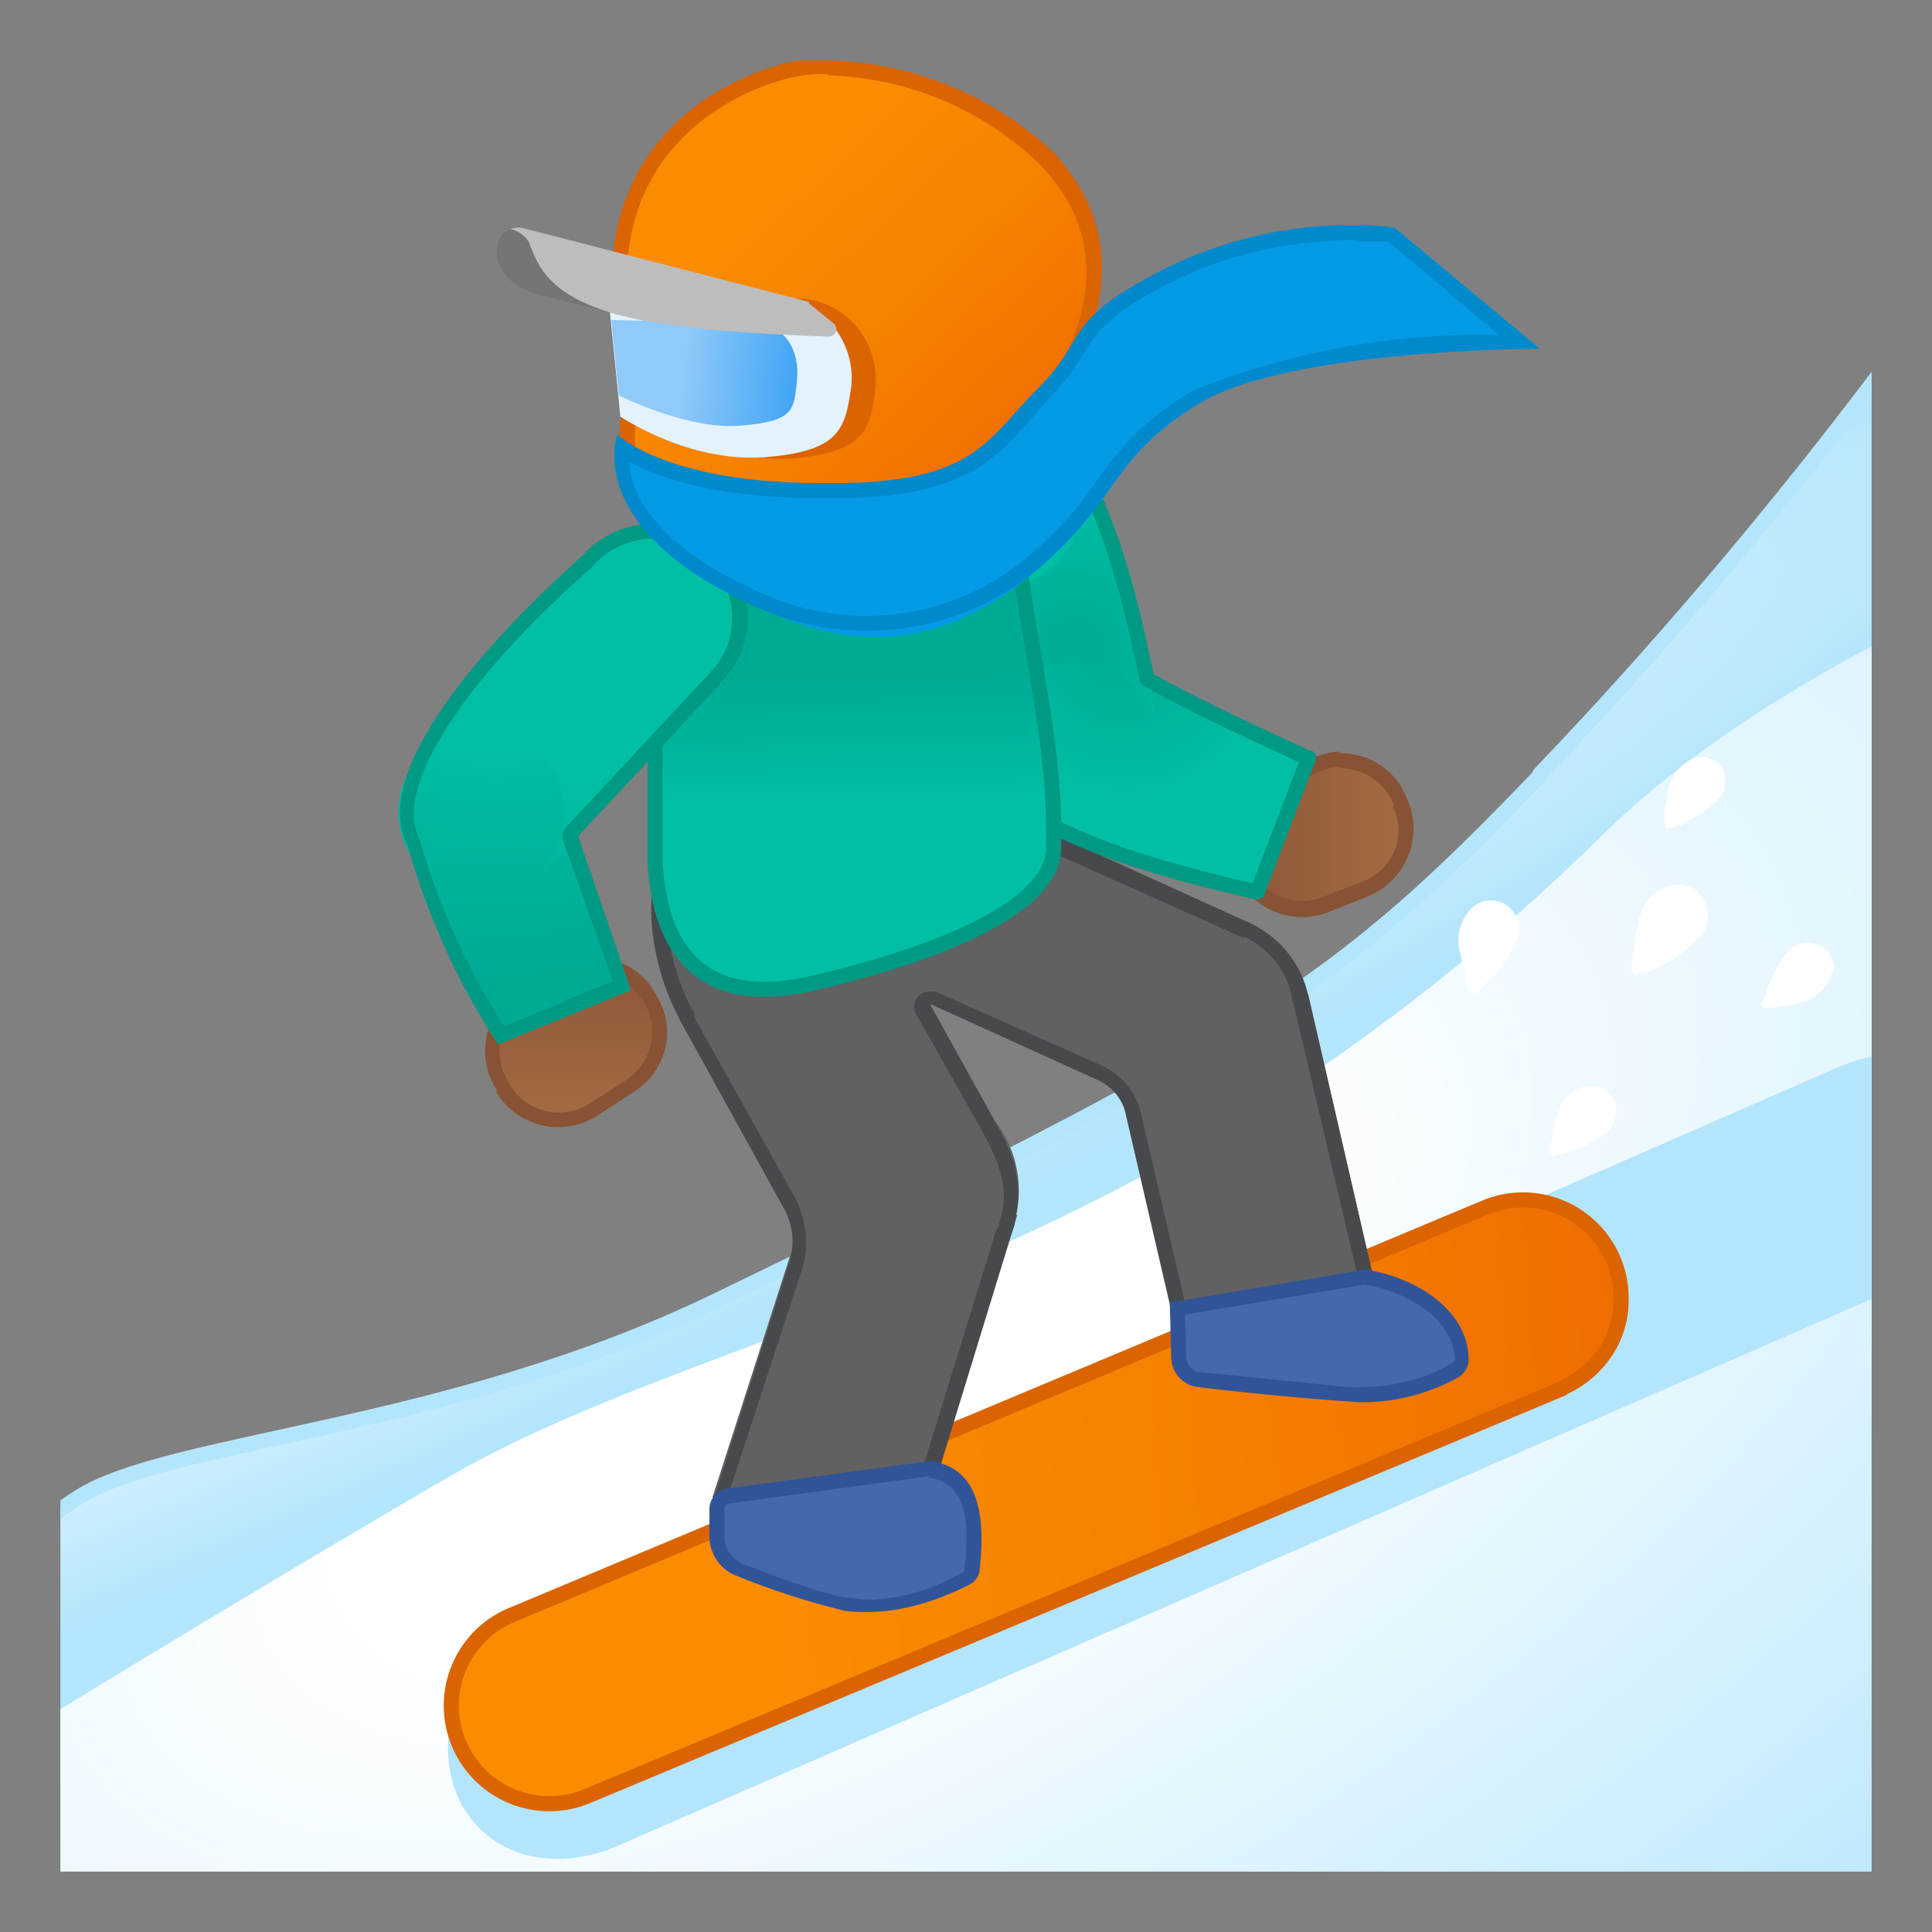 <svg viewBox="0 0 128 128" xmlns="http://www.w3.org/2000/svg" xmlns:xlink="http://www.w3.org/1999/xlink"><rect x="0" y="0" width="128" height="128" fill="#808080" stroke="none"/><defs><path id="a" d="M-131.6 4h120v120h-120z"/></defs><clipPath id="b"><use xlink:href="#a"/></clipPath><radialGradient id="c" cx="-109.9" cy="78.5" r="122.6" gradientTransform="matrix(.909 -.417 .063 .137 -15 22)" gradientUnits="userSpaceOnUse"><stop stop-color="#E1F5FE" offset=".3"/><stop stop-color="#B3E5FC" offset="1"/></radialGradient><path d="M-33.5 51.3C-47 65.4-52.4 68.9-88.2 86.2c-17.8 8.6-36.2 9.2-42.2 13-23.2 15.1-.9 18.7-.9 18.7h46.4L2.2 83.5-3 13.6S-15 32-33.3 51.3z" clip-path="url(#b)" fill="url(#c)" stroke="#B3E5FC" stroke-linecap="round" stroke-linejoin="round" stroke-miterlimit="10"/><g clip-path="url(#b)"><radialGradient id="d" cx="-82.8" cy="91.1" r="157.9" gradientTransform="matrix(.887 -.463 .224 .43 -29.8 13.6)" gradientUnits="userSpaceOnUse"><stop stop-color="#fff" offset=".2"/><stop stop-color="#B3E5FC" offset="1"/></radialGradient><path d="M-7.6 128h-128v-12.3s13.7-8.5 29.3-17.6c18.7-11 46.4-12.8 77-42.9 12-11.8 32.4-19 32.4-19L-7.6 128z" fill="url(#d)"/></g><path clip-path="url(#b)" fill="none" stroke="#94CDE8" stroke-linecap="round" stroke-linejoin="round" stroke-miterlimit="10" stroke-width="3" d="M-7.6 46.4V128h-128v-12.3"/><g clip-path="url(#b)"><path d="M-94.7 122.3l77.5-33.8 11-4.8c3.8-1.7 4.5-7 2.7-10.3-2.2-3.9-6.6-4.3-10.2-2.7l-77.5 33.8-11 4.8c-3.8 1.7-4.6 7-2.7 10.3 2.2 3.8 6.5 4.3 10.2 2.7z" fill="#B3E5FC"/><linearGradient id="e" x1="-114.1" x2="-37.8" y1="108" y2="106.7" gradientTransform="rotate(-2.8 -233.3 -166)" gradientUnits="userSpaceOnUse"><stop stop-color="#FB8C00" offset=".2"/><stop stop-color="#F67F00" offset=".6"/><stop stop-color="#EF6C00" offset="1"/></linearGradient><path d="M-32.1 92l-64.6 27a6.5 6.5 0 0 1-5-12l64.6-27c4.3-1.8 9 1.5 9 6.2 0 2.5-1.6 4.8-4 5.8z" fill="url(#e)" stroke="#DB6300" stroke-linecap="round" stroke-linejoin="round" stroke-miterlimit="10"/><circle cx="-79.3" cy="57.8" r="6.8" fill="#616161"/><g fill="#616161"><path d="M-70.3 53.3l17.6 8-5.5 12.2-17.6-7.8z"/><path d="M-48.9 66l4.7 20-13.2 3-4.6-19.9z"/><circle cx="-55.5" cy="67.3" r="6.7"/><circle cx="-73.2" cy="59.5" r="6.7"/></g><g fill="#616161"><path d="M-77.4 60.3l7.8 14.1-13 7.3-7.9-14z"/><path d="M-88.4 99.2l7.3-22.7 13 4-6.6 21z"/><circle cx="-75.6" cy="78.9" r="7.6"/><path d="M-80.4 70.4c-3.6 2-8.2.7-10.2-2.9s-3-10.3.6-12.3 10.5 1.5 12.5 5.1c2 3.6.7 8.1-3 10.1z"/></g><linearGradient id="f" x1="-53.7" x2="-42.4" y1="55.3" y2="55.3" gradientUnits="userSpaceOnUse"><stop stop-color="#5C4037" offset="0"/><stop stop-color="#70534A" offset="1"/></linearGradient><path d="M-49.3 60.2c-1.7 0-3.3-1-4-2.7v-.2c-.5-1-.5-2.2 0-3.3s1.2-1.9 2.3-2.3l2.6-1a4.3 4.3 0 0 1 5.6 2.4v.2c.5 1 .5 2.2 0 3.3s-1.3 1.8-2.3 2.3l-2.6 1c-.5.2-1 .3-1.6.3z" fill="url(#f)"/><path d="M-46.8 50.9c1.5 0 3 .9 3.5 2.3v.3c.9 1.9 0 4.1-2 4.9l-2.6 1c-.4.2-.9.3-1.4.3-1.5 0-3-1-3.5-2.4l-.1-.2a3.7 3.7 0 0 1 2.1-4.9l2.6-1c.4-.3.9-.4 1.4-.4m0-1c-.6 0-1.2.2-1.8.4l-2.6 1a4.8 4.8 0 0 0-2.6 6.3v.2a4.8 4.8 0 0 0 6.3 2.7l2.6-1c2.4-1 3.6-3.9 2.6-6.3v-.2c-.8-2-2.6-3-4.5-3z" fill="#4A2F27"/><radialGradient id="g" cx=".1" cy="1.5" r="18.1" gradientTransform="rotate(14.1 -197.5 -226)" gradientUnits="userSpaceOnUse"><stop stop-color="#00AB94" offset="0"/><stop stop-color="#00B29A" offset=".2"/><stop stop-color="#00BFA5" offset=".6"/></radialGradient><path d="M-49 50.2l-3.4 8.9a61.5 61.5 0 0 1-13.8-4.5l4-10.3c4.6.7 13.2 6 13.2 6z" fill="url(#g)"/><radialGradient id="h" cx="-76.1" cy="47.8" r="18.1" gradientTransform="rotate(-2.4 -193.6 -234)" gradientUnits="userSpaceOnUse"><stop stop-color="#00AB94" offset="0"/><stop stop-color="#00B29A" offset=".2"/><stop stop-color="#00BFA5" offset=".6"/></radialGradient><path d="M-69.3 51.2l10.3-3.7c-1.1-5.4-2.1-10.9-5-16.7l-11.8 4.1 6.5 16.3z" fill="url(#h)"/><radialGradient id="i" cx=".1" cy="1.4" r="18.1" gradientTransform="rotate(14.1 -197.5 -226)" gradientUnits="userSpaceOnUse"><stop stop-color="#00AB94" offset="0"/><stop stop-color="#00B29A" offset=".2"/><stop stop-color="#00BFA5" offset=".6"/></radialGradient><circle cx="-64.2" cy="49.4" r="5.5" fill="url(#i)"/><radialGradient id="j" cx="-81.6" cy="37.9" r="6.2" gradientTransform="rotate(-2.4 -193.6 -234)" gradientUnits="userSpaceOnUse"><stop stop-color="#00AB94" offset="0"/><stop stop-color="#00B29A" offset=".2"/><stop stop-color="#00BFA5" offset=".6"/></radialGradient><circle cx="-70" cy="32.9" r="6.2" fill="url(#j)"/><path d="M-73.1 53.9c.8 0 1.5.1 2.3.5l.5.1 17 7.6h.2a5.6 5.6 0 0 1 3.2 4v.4l4.4 18.7-11.2 2.6-3.3-14.1a4.6 4.6 0 0 0-2.6-3.2l-11-4.9a1 1 0 0 0-.4 0 1 1 0 0 0-.9 1.5l4.4 7.6c1 2 1.7 3.7 1.3 5.5v.1l-.1.5-.2.6-6 19.1-11.3.1-.5-1.5 4.9-15.3c.4-1.5.3-3.1-.5-4.5l-6.7-12V67h-.1a16 16 0 0 1-1.7-6.4c0-1.4.2-3.8 1.9-4.7a4 4 0 0 1 2-.4c2.2 0 5.1 1.2 7.2 3a1 1 0 0 0 1 .2c.3 0 .6-.4.7-.7l.3-.9c.9-2 3-3.3 5.2-3.3m0-1a6.7 6.7 0 0 0-6.5 5 13.4 13.4 0 0 0-8-3.3 5 5 0 0 0-2.4.6c-3.6 2-2.6 8.7-.6 12.3v.1l6.8 12.3c.7 1 .8 2.4.4 3.6l-5 15.7 1 2.5 12.7-.1 6-19.8.3-.6.2-.6v-.1c.5-2.3-.3-4.2-1.5-6.2l-4.3-7.8 11 5c1 .4 1.8 1.3 2 2.4l3.6 15.1 13.1-3-4.6-19.9v-.3c-.6-2-2-3.7-3.8-4.5l-17.6-8v.2h-.1a7 7 0 0 0-2.7-.6z" fill="#47494D"/><path d="M-49 50.2C-51.6 49-56 47-59.5 45a54 54 0 0 0-4.6-14.1L-75.9 35l6.3 15.6a5.5 5.5 0 0 0 3.4 4.1 62 62 0 0 0 13.8 4.5l3.4-8.9z" fill="none" stroke="#009984" stroke-linecap="round" stroke-linejoin="round" stroke-miterlimit="10"/><linearGradient id="k" x1="-79.3" x2="-78.7" y1="39.1" y2="67.7" gradientUnits="userSpaceOnUse"><stop stop-color="#00AB94" offset=".2"/><stop stop-color="#00B29A" offset=".3"/><stop stop-color="#00BFA5" offset=".5"/></linearGradient><path d="M-75.7 30l-8.9.3a7.7 7.7 0 0 0-7.6 7.8l.1 18.8c.2 4.5 2 10 10.1 8.2 10.4-2.4 16.2-5.6 16.2-8.9.2-7-1.6-13.5-2.4-20.3-.2-4.1-3-6-7.5-6z" fill="url(#k)" stroke="#009984" stroke-linecap="round" stroke-linejoin="round" stroke-miterlimit="10"/><linearGradient id="l" x1="-97.4" x2="-97.4" y1="63.9" y2="74.2" gradientUnits="userSpaceOnUse"><stop stop-color="#5C4037" offset="0"/><stop stop-color="#70534A" offset="1"/></linearGradient><path d="M-98.5 74.2c-1.5 0-2.9-.8-3.7-2l-.1-.2a4.3 4.3 0 0 1 1.3-6l2.4-1.4c.6-.5 1.4-.7 2.3-.7 1.4 0 2.8.7 3.6 2l.1.2c1.3 2 .7 4.7-1.3 6l-2.3 1.4c-.7.4-1.5.7-2.3.7z" fill="url(#l)"/><path d="M-96.3 64.4c1.3 0 2.5.6 3.2 1.7l.1.2a3.8 3.8 0 0 1-1.2 5.3l-2.3 1.5a3.8 3.8 0 0 1-5.3-1.2v-.2a3.8 3.8 0 0 1 1.1-5.3l2.3-1.4c.6-.4 1.3-.6 2-.6m0-1c-.8 0-1.7.2-2.5.7l-2.3 1.5a4.8 4.8 0 0 0-1.5 6.6l.1.2A4.8 4.8 0 0 0-96 74l2.4-1.5a4.7 4.7 0 0 0 1.4-6.6v-.2a4.8 4.8 0 0 0-4.1-2.2z" fill="#4A2F27"/><radialGradient id="m" cx="-97.1" cy="41.3" r="26.8" gradientTransform="translate(-5.6 -3.2)" gradientUnits="userSpaceOnUse"><stop stop-color="#00BFA5" offset=".4"/><stop stop-color="#00B29A" offset=".8"/><stop stop-color="#00AB94" offset="1"/></radialGradient><path d="M-93.7 65.6l-8.9 3.6a48.6 48.6 0 0 1-6.1-13.2l10.2-4.1 4.8 13.7z" fill="url(#m)"/><radialGradient id="n" cx="-6.1" cy="-24.9" r="26.8" gradientTransform="rotate(21 -227.6 -237.7)" gradientUnits="userSpaceOnUse"><stop stop-color="#00BFA5" offset=".4"/><stop stop-color="#00B29A" offset=".8"/><stop stop-color="#00AB94" offset="1"/></radialGradient><path d="M-108 50.7l8.4 7.1 12-12.8-9.5-8.1c-4.8 4.2-9 8.6-10.8 13.8z" fill="url(#n)"/><circle cx="-103.7" cy="53.8" r="5.5" fill="url(#m)"/><circle cx="-92.3" cy="41" r="6.2" fill="url(#n)"/><path d="M-94 21l-5.9-1.5c-1.4-.3-3.3-1.6-2.5-3.7.2-.7 1.2-.7 1.2-.7l7 3 .2 3z" fill="#757575"/><linearGradient id="o" x1="-40.2" x2="-40.2" y1="-194.7" y2="-173.4" gradientTransform="rotate(-15.8 691.3 64.2)" gradientUnits="userSpaceOnUse"><stop stop-color="#FFCA28" offset=".5"/><stop stop-color="#FFB300" offset=".8"/><stop stop-color="#E59600" offset="1"/></linearGradient><path d="M-70.2 9c-3.5-4-10-4.7-15.1-3.2-7.1 2-9.8 8-8.6 15l1.3 6s-.5 0-.8.2c-.6.4-1 1.2-.7 1.9.8 2.5 2.3 9.4 9.3 8 4.4-.9 14.5-2.6 14.5-2.6s-3.7-1.6 1.5-8.4c3.5-4.7 1.4-13.5-1.4-16.8z" fill="url(#o)"/><linearGradient id="p" x1="-95.2" x2="-66.9" y1="25" y2="17" gradientUnits="userSpaceOnUse"><stop stop-color="#EDA600" offset="0"/><stop stop-color="#D18900" offset=".9"/></linearGradient><path d="M-80.2 6.1A12 12 0 0 1-71 9.7c2.7 3.2 4.5 11.5 1.4 15.6C-72 28.4-73 31-72.5 33l.2.6a592.5 592.5 0 0 0-14.3 2.5c-4.4 0-5.7-4.6-6.4-7l-.2-.5c0-.3 0-.6.3-.7l.3-.1c1-.3 1-1 1-1.3l-1.3-5.8c-1.2-7.1 1.7-12.2 7.8-14 1.6-.4 3.3-.6 4.9-.6m0-1a21 21 0 0 0-5.1.7c-7.1 2-9.7 8-8.6 15l1.3 6s-.5 0-.8.2c-.6.4-1 1.2-.7 1.9.7 2.3 2 8.2 7.5 8.2.5 0 1.1 0 1.8-.2 4.4-.9 14.4-2.6 14.4-2.6s-3.6-1.6 1.6-8.4c3.5-4.7 1.4-13.5-1.4-16.8a13 13 0 0 0-10-4z" fill="url(#p)"/><defs><path id="q" d="M-90.8 30.2l-3.3-.1 1.3 2.4c1.1 2.6 3.3 5.2 8 4.4.4-.1-3-5.8-3-5.8l-3-1z"/></defs><clipPath id="r"><use xlink:href="#q"/></clipPath><g clip-path="url(#r)"><path d="M-96 33c1.9 1.9 5.5 2.6 7.5.4.7-.8-.2-1.6-1-.8-1.2 1.5-4.4.5-5.6-.6-.8-.8-1.7.3-1 1z" fill="#795548"/></g><ellipse transform="rotate(-4.1 -88.6 26.2)" cx="-88.6" cy="26.2" rx="1.3" ry="2.3" fill="#404040"/><path d="M-90 23.2c-1.5.4-2-.4-1.5-1 .3-.6 1.2-1 3-.8 1.8.3 2.6 1 3.2 1.5.5.5.5 1 .1 1-.6 0-2.9-1.2-4.8-.7z" fill="#6D4C41"/><radialGradient id="s" cx="-65.7" cy="-96.6" r="14.7" gradientTransform="matrix(1.019 -.107 .109 .981 -6.5 99.7)" gradientUnits="userSpaceOnUse"><stop stop-color="#6D4C41" offset="0"/><stop stop-color="#543930" offset="1"/></radialGradient><path d="M-78.2 28.6l.2-5.7s4.4.8 3.5 4.7c-.7 2.6 1.2 5.4 2.4 5.6l.7.2c1-4 5.9-5.3 6.2-15.6.3-9-7-13-14.5-13-8.5-.1-15.5 5.5-14.6 13.2l6.7-.2c4.1.1 6.2 10.6 9.4 10.8z" fill="url(#s)"/><defs><path id="t" d="M-89.7 13.3l19.3 10-1.8 7.3s-1 1.8-.9 2.1c.4.5 1.7.7 1.7.7 1-4 5.9-5.3 6.2-15.6.3-9-7-13-14.4-13-8.6-.1-15.6 5.5-14.7 13.2h2l-.2-2 2.8-2.7z"/></defs><clipPath id="u"><use xlink:href="#t"/></clipPath><g clip-path="url(#u)"><path d="M-79.9 6.8h.2a14 14 0 0 1 10 3.7 9.6 9.6 0 0 1 2.5 7.2c-.2 6.2-2 8.7-3.7 11a7 7 0 0 0-1.3 1.7c-.3-.6-.6-1.5-.4-2.3.5-2 0-3.5-.6-4.4a7.2 7.2 0 0 0-4.5-2.7l-2.3-.4v3l-.5-.9c-1.7-3.2-3.7-6.8-7-6.9h-.1l-4.7.1c.1-1.8.9-3.6 2.2-5 2.2-2.6 6-4.1 10.2-4.1m0-2c-8.5 0-15.3 5.6-14.4 13.2l6.7-.2c4.1.1 6.2 10.6 9.4 10.8l.2-5.7s4.4.8 3.5 4.7c-.7 2.6 1.2 5.4 2.4 5.6l.7.2c1-4 5.9-5.3 6.2-15.6.3-9-7-13-14.4-13h-.3z" fill="#452B22"/></g><linearGradient id="v" x1="-86" x2="-64" y1="13.6" y2="36" gradientTransform="rotate(1.3 58.5 -195.5)" gradientUnits="userSpaceOnUse"><stop stop-color="#FB8C00" offset=".2"/><stop stop-color="#F67F00" offset=".6"/><stop stop-color="#EF6C00" offset="1"/></linearGradient><path d="M-83 37.4c-2 0-4.1-.4-6.4-1-3.1-1-4.1-4.2-4.4-5.6-.4-2-.2-3.4 0-3.7 6.3-1.5 7.6-2.5 7.6-3.5 0-1.2-2-1.8-5.3-2.7l-2.6-.8c-.7-.2-.5-1.6-.4-2.5V17A14 14 0 0 1-83.9 5c1-.4 2-.5 3.2-.5 5 0 11.1 2.6 14.5 6 6.4 6.7 1.5 14.3-1 17.3-2.6 3.3-7 4.7-7 4.7-.2 0-.3.2-.4.3 0 .2-1.6 4.6-8.5 4.6z" fill="url(#v)"/><path d="M-80.7 5c4.8 0 10.9 2.5 14.1 5.9 6.2 6.4 1.4 13.7-.9 16.6a16.3 16.3 0 0 1-6.9 4.6 1 1 0 0 0-.6.6s-1.5 4.2-8 4.2c-2 0-4-.3-6.3-1-2-.6-3-2.4-3.6-3.7-.8-2-.7-4-.5-4.6 6.4-1.6 7.7-2.7 7.7-4 0-1.7-2.4-2.3-5.7-3.2l-2.5-.7c-.3-.3-.1-1.6 0-2V17c.7-8 7.4-10.9 10.2-11.7.9-.3 1.9-.4 3-.4m0-1a12 12 0 0 0-3.3.4c-1.6.5-10 3.1-11 12.6 0 1-.5 3.2.8 3.6 5 1.6 13.8 2.7.3 6-1.3.4-1 8.7 4.3 10.3 2.6.7 4.7 1 6.5 1 7.4 0 9-4.9 9-4.9s4.5-1.4 7.4-4.9c4-5 6.5-12 .8-18a22.7 22.7 0 0 0-14.8-6z" fill="#DB6300"/><path d="M-91.4 21.5l9 .3a3.3 3.3 0 0 1 2.8 3.6c-.2 2.4-.3 2.7-4 3h-.6c-3 0-5.5-1.2-6.7-1.9l-.5-5m-.7-2c-.8 0-1.5.5-1.4 1.2l.7 7a16.7 16.7 0 0 0 9.4 2.7c5.1-.4 5.5-1.8 5.8-4.7s-1.8-5.6-4.7-5.9l-9.7-.4z" fill="#DB6300"/><path d="M-85 30.3c-5.1.3-9.5-2.7-9.5-2.7l-.7-7c0-.7.7-1.3 1.6-1.2l9.7.3c2.9.3 5 3 4.7 5.9-.3 2.9-.7 4.3-5.8 4.7z" fill="#E3F2FD"/><linearGradient id="w" x1="-126.5" x2="-117.8" y1="-24.8" y2="-24.8" gradientTransform="matrix(1.457 .157 -.124 1.156 85.7 72.4)" gradientUnits="userSpaceOnUse"><stop stop-color="#90CAF9" offset=".4"/><stop stop-color="#42A5F5" offset="1"/></linearGradient><path d="M-86.5 28.2c-3.5.3-8.1-2-8.1-2l-.5-5 9.2.2c2.4 0 3.4 1.9 3.2 3.8-.3 2-.3 2.7-3.8 3z" fill="url(#w)"/><path d="M-80.3 21.4c.3.3.1.9-.4.9-3.1-.1-10.9-.4-14.8-1.7-3.6-1.2-4.4-2.8-5-4.4 0-.2-.5-.9-1.1-1-.4 0 .3-.2.6-.1l19 4.9.1.1 1.6 1.3z" fill="#BDBDBD"/><path d="M-78.1 106.5l-2-.2c-1.8-.5-4.5-1.5-6.5-2.2a2.3 2.3 0 0 1-1.5-2.2V100c0-.4.4-.8.8-1l13.3-1.7c2.4.3 3.3 2.4 2.8 6.6 0 .3-.2.5-.4.7a16 16 0 0 1-6.5 1.7z" fill="#4568AD"/><path d="M-74 97.9c1.5.2 2.9 1.2 2.4 6 0 .2-.1.3-.3.3a13 13 0 0 1-6.2 1.8l-1.8-.2c-2-.5-5-1.6-6.5-2.2a2 2 0 0 1-1.2-1.7V100c0-.2.2-.4.4-.4l13.2-1.8m0-1l-13.3 1.8c-.7.1-1.3.7-1.3 1.4v1.8c0 1.1.7 2.2 1.8 2.6a50 50 0 0 0 6.7 2.2c.7.2 1.3.2 2 .2 2.9 0 5.5-1.2 6.7-1.8.4-.2.7-.6.7-1 .4-3.5 0-6.8-3.3-7.2z" fill="#315499"/><path d="M-45.5 92.4h-.8a209 209 0 0 1-9.9-1c-.7-.1-1.2-.7-1.2-1.4l-.2-3.3 12.5-2c3 .4 6.3 2.4 6.3 5.4 0 .3 0 .5-.3.7-1 .6-3.2 1.6-6.4 1.6z" fill="#4568AD"/><path d="M-45.1 85.1c2.8.5 5.8 2.3 5.8 5v.2a12 12 0 0 1-6.2 1.6h-.8l-9.8-1a1 1 0 0 1-.8-1l-.2-2.8 12-2m0-1l-13 2.2.2 3.7a2 2 0 0 0 1.7 1.9 210.8 210.8 0 0 0 10.7 1c3.4 0 5.6-1.1 6.6-1.7.4-.2.6-.7.6-1.1 0-3.3-3.5-5.5-6.9-6z" fill="#315499"/><path d="M-56 26.7c-6 3.7-5.3 6.2-10.7 10.9-4.8 4.2-10.3 6.2-17.6 3.1-11.9-5-10-10.9-10-10.9s2.8 4 14.4 3.4c8.3-.4 10-2.9 13.5-6.2 3.3-3.4 1-5.7 8.2-9.3 7.3-3.6 15-2.6 15-2.6l9.6 8s-16.5 0-22.5 3.6z" fill="#039BE5"/><path d="M-92.3 35.7c1.2 0 2.4.5 3.4 1.3a5.2 5.2 0 0 1 .5 7.4L-98 54.7a1 1 0 0 0-.2 1L-95 65l-7.2 3a47.1 47.1 0 0 1-5.6-12.4c-1.9-3.9 4.4-11.8 11.4-18h.1c1-1.2 2.5-1.9 4-1.9m0-1c-1.8 0-3.5.8-4.7 2.2-4.6 4-14.3 13.8-11.7 19.1a48 48 0 0 0 6.1 13.2l8.9-3.6-3.6-10.2 9.7-10.4a6.2 6.2 0 0 0-4.7-10.3z" fill="#009984"/><path d="M-78.2 41.3c-2.4 0-4.7-.5-7-1.5-8.9-3.9-9.4-8.4-9.2-10 1.4.8 5.3 2.7 13 2.7h2.2c7.2-.3 8.9-2.2 11.3-4.9l1.5-1.5c1.2-1.2 1.7-2.2 2.2-3 .9-1.5 1.6-2.7 6.3-5a27.4 27.4 0 0 1 14.5-2.5l8.5 7a57 57 0 0 0-21.5 3.7c-3.4 2-4.7 3.9-6 5.8a25.6 25.6 0 0 1-4.6 5.1c-3.1 2.6-7 4.1-11.2 4.1z" fill="#039BE5"/><path d="M-45.8 16h2.2l7.3 6.2a51 51 0 0 0-20.3 3.7c-3.5 2.1-4.8 4-6.2 5.9-1.1 1.5-2.3 3-4.6 5a16.6 16.6 0 0 1-17.5 2.6c-7.6-3.3-9-7-9-8.8 1.9 1 5.7 2.4 12.5 2.4h2.3c7.3-.3 9.2-2.4 11.6-5l1.4-1.6c1.3-1.2 1.8-2.2 2.3-3 .9-1.4 1.6-2.6 6-4.8 4.4-2.2 9-2.7 12-2.7m0-1a28 28 0 0 0-12.4 2.8c-7.2 3.6-5.2 4.6-8.6 8-3.3 3.4-4.1 6-12.4 6.3h-2.2c-10 0-13.3-3.2-13.3-3.2s-2.4 6.3 9.4 11.5a17.8 17.8 0 0 0 18.6-2.7c5.4-4.7 4.7-7.3 10.6-10.9s22.5-3.6 22.5-3.6l-9.5-8-2.7-.2z" fill="#0089CC"/></g><g clip-path="url(#b)" fill="#fff"><path d="M-29.1 75c1.2-1.2.4-3.3-1.3-3h-.1c-1 .2-1.7 1-2 2l-.3 1.5-.1.7c0 .1 0 .4.2.4l.9-.2c1-.3 1.9-.8 2.7-1.4zm12-12c1.1-1.2 3.2-.3 3 1.4h-.1c-.2 1-1.1 1.7-2 2a14.7 14.7 0 0 1-2.2.4c-.2 0-.4 0-.5-.2l.3-.8c.3-1 .8-2 1.5-2.8zm-17.9-.7c.6-1.7-1.3-3.4-2.8-2.3h-.2c-.8.8-1 2-.9 3l.4 1.7.2.8c.1.1.3.3.5.3s.5-.5.7-.7c.9-.8 1.6-1.7 2-2.8zm13.3-9.3c1-1.2 0-3.2-1.5-2.8h-.2c-.9.4-1.5 1.3-1.7 2.2l-.2 1.4v.8s0 .3.2.3l.8-.2c1-.5 1.9-1 2.6-1.7zm-1.3 9.1c1.4-1.5.1-4-2-3.4-1.2.4-2 1.6-2.2 2.7l-.2 1.9v.9c0 .1 0 .4.2.4l1-.3A10 10 0 0 0-23 62z"/></g><defs><path id="x" d="M4 4h120v120H4z"/></defs><clipPath id="y"><use xlink:href="#x"/></clipPath><radialGradient id="z" cx="25.7" cy="78.5" r="122.6" gradientTransform="matrix(.909 -.417 .063 .137 -2.6 78.5)" gradientUnits="userSpaceOnUse"><stop stop-color="#E1F5FE" offset=".3"/><stop stop-color="#B3E5FC" offset="1"/></radialGradient><path d="M102.1 51.3C88.6 65.4 83.2 68.9 47.4 86.2c-17.8 8.6-36.3 9.2-42.2 13-23.2 15.1-.9 18.7-.9 18.7h46.4l87.1-34.4-5.3-69.9S120.5 32 102 51.3z" clip-path="url(#y)" fill="url(#z)" stroke="#B3E5FC" stroke-linecap="round" stroke-linejoin="round" stroke-miterlimit="10"/><g clip-path="url(#y)"><radialGradient id="A" cx="52.7" cy="91.1" r="157.9" gradientTransform="matrix(.887 -.463 .224 .43 -14.5 76.3)" gradientUnits="userSpaceOnUse"><stop stop-color="#fff" offset=".2"/><stop stop-color="#B3E5FC" offset="1"/></radialGradient><path d="M128 128H0v-12.3s13.7-8.5 29.3-17.6c18.7-11 46.4-12.8 77-42.9 12-11.8 32.4-19 32.4-19L128 128z" fill="url(#A)"/></g><path clip-path="url(#y)" fill="none" stroke="#94CDE8" stroke-linecap="round" stroke-linejoin="round" stroke-miterlimit="10" stroke-width="3" d="M128 46.4V128H0v-12.3"/><g clip-path="url(#y)"><path d="M40.9 122.3l77.5-33.8 11-4.8c3.7-1.7 4.5-7 2.7-10.3-2.2-3.9-6.6-4.3-10.3-2.7l-77.4 33.8-11 4.8c-3.8 1.6-4.6 7-2.8 10.3 2.2 3.8 6.6 4.3 10.3 2.7z" fill="#B3E5FC"/><linearGradient id="B" x1="21.3" x2="97.6" y1="114.7" y2="113.3" gradientTransform="rotate(-2.8 -233.3 -166)" gradientUnits="userSpaceOnUse"><stop stop-color="#FB8C00" offset=".2"/><stop stop-color="#F67F00" offset=".6"/><stop stop-color="#EF6C00" offset="1"/></linearGradient><path d="M103.5 92l-64.6 27a6.5 6.5 0 0 1-5-12l64.5-27a6.5 6.5 0 0 1 9 6.2c0 2.5-1.6 4.8-4 5.8z" fill="url(#B)" stroke="#DB6300" stroke-linecap="round" stroke-linejoin="round" stroke-miterlimit="10"/><circle cx="56.3" cy="57.8" r="6.8" fill="#616161"/><g fill="#616161"><path d="M65.3 53.4l17.6 7.8-5.5 12.3-17.6-7.8z"/><path d="M86.7 66.1L91.3 86l-13.1 3-4.6-19.8z"/><circle cx="80.1" cy="67.3" r="6.7"/><circle cx="62.4" cy="59.5" r="6.7"/></g><g fill="#616161"><path d="M58.2 60.4l7.8 14-13 7.3-7.9-14z"/><path d="M47.2 99.2l7.3-22.7 12.9 4-6.6 21z"/><circle cx="59.9" cy="78.9" r="7.6"/><path d="M55.1 70.4c-3.6 2-8.1.7-10.1-2.9s-3-10.3.5-12.3S56 56.7 58 60.3c2 3.6.7 8.1-2.9 10.1z"/></g><linearGradient id="C" x1="81.9" x2="93.1" y1="55.3" y2="55.3" gradientUnits="userSpaceOnUse"><stop stop-color="#8D5738" offset="0"/><stop stop-color="#A56C43" offset="1"/></linearGradient><path d="M86.3 60.2c-1.8 0-3.3-1-4-2.7v-.2c-.5-1-.5-2.2 0-3.3s1.2-1.9 2.3-2.3l2.5-1a5 5 0 0 1 1.7-.3c1.7 0 3.3 1 4 2.7v.2c1 2.2-.1 4.7-2.3 5.6l-2.6 1c-.5.2-1 .3-1.6.3z" fill="url(#C)"/><path d="M88.8 50.9c1.5 0 2.9.9 3.5 2.3v.3c.9 1.9 0 4.1-2 4.9l-2.6 1a3.7 3.7 0 0 1-4.9-2.1l-.1-.2c-.4-1-.4-2 0-2.9s1.1-1.7 2-2l2.6-1c.5-.3 1-.4 1.5-.4m0-1c-.6 0-1.3.2-1.8.4l-2.6 1a4.8 4.8 0 0 0-2.6 6.3v.2a4.8 4.8 0 0 0 6.3 2.7l2.5-1c2.5-1 3.7-3.9 2.7-6.3l-.1-.2c-.8-2-2.5-3-4.5-3z" fill="#875334"/><radialGradient id="D" cx="131.5" cy="-31.6" r="18.1" gradientTransform="rotate(14.1 -197.5 -226)" gradientUnits="userSpaceOnUse"><stop stop-color="#00AB94" offset="0"/><stop stop-color="#00B29A" offset=".2"/><stop stop-color="#00BFA5" offset=".6"/></radialGradient><path d="M86.6 50.2l-3.4 8.9a61.5 61.5 0 0 1-13.8-4.5l4-10.3c4.6.7 13.2 6 13.2 6z" fill="url(#D)"/><radialGradient id="E" cx="59.4" cy="53.7" r="18.1" gradientTransform="rotate(-2.4 -193.6 -234)" gradientUnits="userSpaceOnUse"><stop stop-color="#00AB94" offset="0"/><stop stop-color="#00B29A" offset=".2"/><stop stop-color="#00BFA5" offset=".6"/></radialGradient><path d="M66.2 51.2l10.4-3.7c-1.1-5.4-2.2-10.9-5.1-16.7l-11.8 4.1 6.5 16.3z" fill="url(#E)"/><radialGradient id="F" cx="131.5" cy="-31.7" r="18.1" gradientTransform="rotate(14.1 -197.5 -226)" gradientUnits="userSpaceOnUse"><stop stop-color="#00AB94" offset="0"/><stop stop-color="#00B29A" offset=".2"/><stop stop-color="#00BFA5" offset=".6"/></radialGradient><circle cx="71.3" cy="49.4" r="5.5" fill="url(#F)"/><radialGradient id="G" cx="53.9" cy="43.8" r="6.2" gradientTransform="rotate(-2.4 -193.6 -234)" gradientUnits="userSpaceOnUse"><stop stop-color="#00AB94" offset="0"/><stop stop-color="#00B29A" offset=".2"/><stop stop-color="#00BFA5" offset=".6"/></radialGradient><circle cx="65.6" cy="32.9" r="6.2" fill="url(#G)"/><path d="M62.4 53.9c.8 0 1.6.1 2.3.5h.1l.5.1 17 7.6h.2a5.6 5.6 0 0 1 3.1 4v.2l.1.2 4.4 18.7L78.9 88l-3.3-14.2a4.6 4.6 0 0 0-2.6-3.2l-11-4.9a1 1 0 0 0-.4 0 1 1 0 0 0-.9 1.5l4.3 7.6c1.1 2 1.8 3.7 1.4 5.5v.1l-.2.6c0 .1 0 .3-.2.5l-5.9 19.1-11.3.1-.6-1.5 5-15.3c.4-1.5.2-3.1-.5-4.5l-6.7-12V67h-.1c-1-1.9-1.7-4.3-1.7-6.4 0-1.3.1-3.7 1.8-4.7.6-.3 1.3-.4 2-.4 2.3 0 5.2 1.2 7.3 3a1 1 0 0 0 1 .2c.3 0 .5-.3.6-.7l.3-.9c1-2 3-3.3 5.2-3.3m0-1a6.7 6.7 0 0 0-6.4 5 13.4 13.4 0 0 0-8-3.3 5 5 0 0 0-2.5.6c-3.6 2-2.5 8.7-.5 12.3v.1L51.9 80c.6 1 .8 2.4.4 3.6l-5 15.7 1 2.5 12.6-.1L67 81.8l.2-.6.1-.6v-.1c.5-2.3-.2-4.2-1.4-6.2l-4.3-7.8 11 5c1 .4 1.8 1.3 2 2.4L78.1 89l13.2-3-4.6-20-.1-.3a7 7 0 0 0-3.7-4.5l-17.6-8v.2H65c-.8-.4-1.8-.6-2.7-.6z" fill="#47494D"/><path d="M86.6 50.2C84 49 79.6 47 76 45c-1-4.6-2-9.3-4.5-14.1L59.7 35 66 50.5a5.6 5.6 0 0 0 3.5 4.1c3.6 1.9 8.5 3.3 13.8 4.5l3.4-8.9z" fill="none" stroke="#009984" stroke-linecap="round" stroke-linejoin="round" stroke-miterlimit="10"/><linearGradient id="H" x1="56.3" x2="56.9" y1="39.1" y2="67.7" gradientUnits="userSpaceOnUse"><stop stop-color="#00AB94" offset=".2"/><stop stop-color="#00B29A" offset=".3"/><stop stop-color="#00BFA5" offset=".5"/></linearGradient><path d="M59.9 30l-8.9.3a7.7 7.7 0 0 0-7.6 7.8V57c.2 4.5 2 10 10.2 8.2 10.4-2.4 16.1-5.6 16.2-8.9.2-7-1.7-13.5-2.4-20.3-.2-4.1-3.1-6-7.5-6z" fill="url(#H)" stroke="#009984" stroke-linecap="round" stroke-linejoin="round" stroke-miterlimit="10"/><linearGradient id="I" x1="38.1" x2="38.1" y1="63.9" y2="74.2" gradientUnits="userSpaceOnUse"><stop stop-color="#8D5738" offset="0"/><stop stop-color="#A56C43" offset="1"/></linearGradient><path d="M37 74.2c-1.4 0-2.8-.8-3.6-2l-.1-.2a4.3 4.3 0 0 1 1.3-6l2.3-1.4a4.3 4.3 0 0 1 6 1.3l.1.2c1.3 2 .7 4.7-1.3 6l-2.4 1.4c-.7.4-1.4.7-2.3.7z" fill="url(#I)"/><path d="M39.2 64.4c1.3 0 2.5.6 3.2 1.7l.2.2a3.8 3.8 0 0 1-1.2 5.3l-2.3 1.5a3.8 3.8 0 0 1-5.3-1.2l-.1-.2a3.8 3.8 0 0 1 1.2-5.3l2.3-1.4c.6-.4 1.3-.6 2-.6m0-1c-.9 0-1.7.2-2.5.7l-2.4 1.5a4.8 4.8 0 0 0-1.4 6.6v.2a4.8 4.8 0 0 0 6.7 1.5l2.3-1.5c2.3-1.4 3-4.3 1.5-6.6l-.1-.2a4.8 4.8 0 0 0-4-2.2z" fill="#875334"/><radialGradient id="J" cx="38.5" cy="41.3" r="26.8" gradientTransform="translate(-5.6 -3.2)" gradientUnits="userSpaceOnUse"><stop stop-color="#00BFA5" offset=".4"/><stop stop-color="#00B29A" offset=".8"/><stop stop-color="#00AB94" offset="1"/></radialGradient><path d="M41.8 65.6L33 69.2A48.6 48.6 0 0 1 27 56l10-4 4.7 13.7z" fill="url(#J)"/><radialGradient id="K" cx="120.5" cy="-73.5" r="26.8" gradientTransform="rotate(21 -227.6 -237.7)" gradientUnits="userSpaceOnUse"><stop stop-color="#00BFA5" offset=".4"/><stop stop-color="#00B29A" offset=".8"/><stop stop-color="#00AB94" offset="1"/></radialGradient><path d="M27.7 50.7l8.3 7.1L48 45l-9.5-8c-4.8 4.2-9 8.6-10.8 13.8z" fill="url(#K)"/><circle cx="31.9" cy="53.8" r="5.5" fill="url(#J)"/><circle cx="43.3" cy="41" r="6.2" fill="url(#K)"/><path d="M41.6 21l-6-1.5c-1.3-.3-3.3-1.6-2.5-3.7.3-.7 1.3-.7 1.3-.7l7 3 .2 3z" fill="#757575"/><linearGradient id="L" x1="90.3" x2="90.3" y1="-157.8" y2="-136.5" gradientTransform="rotate(-15.8 691.3 64.2)" gradientUnits="userSpaceOnUse"><stop stop-color="#FFCA28" offset=".5"/><stop stop-color="#FFB300" offset=".8"/><stop stop-color="#E59600" offset="1"/></linearGradient><path d="M65.3 9c-3.4-4-10-4.7-15-3.2-7.1 2-9.8 8-8.6 15l1.3 6s-.6 0-.8.2c-.7.4-1 1.2-.8 1.9.8 2.5 2.4 9.4 9.3 8l14.5-2.6s-3.6-1.6 1.5-8.4c3.6-4.7 1.5-13.5-1.4-16.8z" fill="url(#L)"/><linearGradient id="M" x1="40.3" x2="68.6" y1="25" y2="17" gradientUnits="userSpaceOnUse"><stop stop-color="#EDA600" offset="0"/><stop stop-color="#D18900" offset=".9"/></linearGradient><path d="M55.4 6.1a12 12 0 0 1 9.2 3.6c2.7 3.2 4.4 11.5 1.3 15.6-2.4 3.1-3.3 5.7-2.8 7.7l.2.6A592.5 592.5 0 0 0 49 36.1c-4.4 0-5.7-4.6-6.5-7l-.1-.5c0-.3 0-.6.3-.7l.2-.1c1.1-.3 1.1-1 1-1.3l-1.3-5.8c-1-7.1 1.8-12.2 8-14 1.5-.4 3.1-.6 4.8-.6m0-1c-1.8 0-3.5.3-5.2.7-7 2-9.7 8-8.5 15l1.3 6s-.6 0-.8.2c-.7.4-1 1.2-.7 1.9.7 2.3 2 8.2 7.5 8.2.5 0 1.1 0 1.7-.2l14.5-2.6s-3.6-1.6 1.5-8.4c3.6-4.7 1.5-13.5-1.4-16.8a13 13 0 0 0-10-4z" fill="url(#M)"/><defs><path id="N" d="M44.7 30.2l-3.2-.1 1.3 2.4c1.1 2.6 3.2 5.2 8 4.4.3-.1-3-5.8-3-5.8l-3-1z"/></defs><clipPath id="O"><use xlink:href="#N"/></clipPath><g clip-path="url(#O)"><path d="M39.5 33c2 1.9 5.6 2.6 7.6.4.7-.8-.2-1.6-1-.8-1.2 1.5-4.4.5-5.6-.6-.8-.8-1.8.3-1 1z" fill="#795548"/></g><ellipse transform="rotate(-4.1 47 26.2)" cx="47" cy="26.2" rx="1.3" ry="2.3" fill="#404040"/><path d="M45.6 23.2c-1.5.4-2-.4-1.6-1 .4-.6 1.3-1 3.1-.8 1.8.3 2.6 1 3.1 1.5.6.5.6 1 .2 1-.6 0-3-1.2-4.8-.7z" fill="#6D4C41"/><radialGradient id="P" cx="65.9" cy="-82.3" r="14.7" gradientTransform="matrix(1.019 -.107 .109 .981 -6.5 99.7)" gradientUnits="userSpaceOnUse"><stop stop-color="#6D4C41" offset="0"/><stop stop-color="#543930" offset="1"/></radialGradient><path d="M57.4 28.6l.1-5.7s4.5.8 3.6 4.7c-.7 2.6 1.2 5.4 2.4 5.6l.7.2c1-4 5.9-5.3 6.2-15.6.3-9-7-13-14.5-13-8.6-.1-15.5 5.5-14.6 13.2l6.7-.2c4 .1 6.2 10.6 9.4 10.8z" fill="url(#P)"/><defs><path id="Q" d="M45.9 13.3l19.3 10-1.8 7.3s-1.1 1.8-1 2.1c.4.5 1.8.7 1.8.7 1-4 5.9-5.3 6.2-15.6.3-9-7-13-14.5-13-8.6-.1-15.5 5.5-14.6 13.2h2l-.2-2 2.8-2.7z"/></defs><clipPath id="R"><use xlink:href="#Q"/></clipPath><g clip-path="url(#R)"><path d="M55.7 6.8h.2a14 14 0 0 1 10 3.7 9.6 9.6 0 0 1 2.5 7.2c-.2 6.2-2.1 8.7-3.8 11l-1.2 1.7c-.3-.6-.6-1.5-.4-2.3.5-2 0-3.5-.6-4.4a7.2 7.2 0 0 0-4.5-2.7l-2.3-.4v3l-.5-.9c-1.8-3.2-3.7-6.8-7-6.9H48l-4.8.1c.2-1.8 1-3.6 2.2-5 2.3-2.6 6.1-4.1 10.3-4.1m0-2c-8.5 0-15.3 5.6-14.4 13.2l6.7-.2c4 .1 6.2 10.6 9.4 10.8l.1-5.7s4.5.8 3.6 4.7c-.7 2.6 1.2 5.4 2.4 5.6l.7.2c1-4 5.9-5.3 6.2-15.6.3-9-7-13-14.5-13h-.2z" fill="#452B22"/></g><linearGradient id="S" x1="49.6" x2="71.5" y1="10.5" y2="32.9" gradientTransform="rotate(1.3 58.5 -195.5)" gradientUnits="userSpaceOnUse"><stop stop-color="#FB8C00" offset=".2"/><stop stop-color="#F67F00" offset=".6"/><stop stop-color="#EF6C00" offset="1"/></linearGradient><path d="M52.5 37.4c-1.9 0-4-.4-6.4-1-3-1-4-4.2-4.4-5.6-.4-2-.1-3.4.1-3.7 6.3-1.5 7.5-2.5 7.5-3.5 0-1.2-1.9-1.8-5.3-2.7l-2.5-.8c-.7-.2-.5-1.6-.4-2.5V17C42 8.7 48.9 5.8 51.8 5c1-.4 2-.5 3.2-.5 5 0 11.1 2.6 14.4 6 6.5 6.7 1.6 14.3-.8 17.3a17.6 17.6 0 0 1-7.1 4.7c-.2 0-.3.2-.4.3 0 .2-1.6 4.6-8.5 4.6z" fill="url(#S)"/><path d="M54.9 5a21 21 0 0 1 14 5.9c6.2 6.4 1.5 13.7-.8 16.6a16.3 16.3 0 0 1-6.9 4.6 1 1 0 0 0-.6.6s-1.5 4.2-8 4.2c-2 0-4-.3-6.3-1-2-.6-3.1-2.4-3.6-3.7-.8-2-.7-4-.5-4.6 6.4-1.6 7.6-2.7 7.6-4 0-1.7-2.3-2.3-5.6-3.2l-2.6-.7c-.2-.3 0-1.6 0-2V17C42.4 9 49 6.1 51.8 5.3c1-.3 2-.4 3-.4m0-1c-1 0-2.2.1-3.2.4-1.7.5-10 3.1-11 12.6 0 1-.5 3.2.7 3.6 5.1 1.6 13.9 2.7.4 6-1.3.4-1 8.7 4.3 10.3 2.5.7 4.7 1 6.5 1 7.3 0 9-4.9 9-4.9s4.5-1.4 7.3-4.9c4-5 6.6-12 .9-18a22.7 22.7 0 0 0-14.8-6z" fill="#DB6300"/><path d="M44.1 21.5l9 .3c1 .1 1.7.6 2.2 1.2.6.7.8 1.6.7 2.5-.2 2.3-.3 2.6-4 2.9h-.6c-3 0-5.5-1.2-6.7-1.9l-.6-5m-.6-2c-.8 0-1.5.5-1.4 1.2l.7 7a16.7 16.7 0 0 0 9.4 2.7c5-.4 5.5-1.8 5.8-4.7s-1.8-5.6-4.7-5.9l-9.7-.4z" fill="#DB6300"/><path d="M50.5 30.3c-5 .3-9.4-2.7-9.4-2.7l-.7-7c0-.7.7-1.3 1.6-1.2l9.7.3c2.9.3 5 3 4.7 5.9-.4 2.9-.8 4.3-5.8 4.7z" fill="#E3F2FD"/><linearGradient id="T" x1="-34.4" x2="-25.8" y1="-37.3" y2="-37.3" gradientTransform="matrix(1.457 .157 -.124 1.156 85.7 72.4)" gradientUnits="userSpaceOnUse"><stop stop-color="#90CAF9" offset=".4"/><stop stop-color="#42A5F5" offset="1"/></linearGradient><path d="M49 28.2c-3.4.3-8-2-8-2l-.5-5 9.2.2c2.4 0 3.3 1.9 3.1 3.8-.2 2-.2 2.7-3.7 3z" fill="url(#T)"/><path d="M55.2 21.4c.4.3.2.9-.3.9-3.1-.1-11-.4-14.8-1.7-3.6-1.2-4.4-2.8-5-4.4 0-.2-.6-.9-1.2-1-.3 0 .4-.2.7-.1l19 4.9v.1l1.6 1.3z" fill="#BDBDBD"/><path d="M57.5 106.5l-2-.2c-1.8-.5-4.6-1.5-6.5-2.2a2.3 2.3 0 0 1-1.5-2.2V100c0-.4.3-.8.8-1l13.2-1.7c2.5.3 3.4 2.4 3 6.6-.1.3-.3.5-.6.7a15 15 0 0 1-6.4 1.7z" fill="#4568AD"/><path d="M61.5 97.9c1.5.2 3 1.2 2.4 6 0 .2 0 .3-.2.3a13 13 0 0 1-6.2 1.8l-1.8-.2c-2-.5-5-1.6-6.5-2.2a2 2 0 0 1-1.2-1.7V100c0-.2.2-.4.4-.4l13.2-1.8m0-1l-13.3 1.8c-.8.1-1.3.7-1.3 1.4v1.8c0 1.1.7 2.2 1.8 2.6a50 50 0 0 0 6.7 2.2c.6.2 1.3.2 2 .2 2.9 0 5.5-1.2 6.7-1.8.4-.2.7-.6.7-1 .4-3.5 0-6.8-3.3-7.2z" fill="#315499"/><path d="M90 92.4h-.7a209 209 0 0 1-9.9-1c-.7-.1-1.2-.7-1.3-1.4l-.1-3.3 12.4-2c3 .4 6.4 2.4 6.4 5.4 0 .3-.1.5-.3.7-1 .6-3.2 1.6-6.5 1.6z" fill="#4568AD"/><path d="M90.4 85.1c2.9.5 5.9 2.3 6 5l-.2.2c-1 .6-3 1.6-6.2 1.6h-.7l-9.8-1a1 1 0 0 1-.9-1l-.1-2.8 12-2m0-1l-13 2.2.1 3.7a2 2 0 0 0 1.8 1.9 210.8 210.8 0 0 0 10.6 1 13 13 0 0 0 6.7-1.7c.4-.3.6-.7.6-1.1 0-3.3-3.5-5.5-6.9-6z" fill="#315499"/><path d="M79.5 26.7c-6 3.7-5.2 6.2-10.6 10.9-4.9 4.2-10.4 6.2-17.6 3.1-11.9-5-10.1-10.9-10.1-10.9s2.8 4 14.5 3.4c8.2-.4 10-2.9 13.4-6.2 3.4-3.4 1-5.7 8.3-9.3s15-2.6 15-2.6l9.6 8s-16.6 0-22.5 3.6z" fill="#039BE5"/><path d="M43.3 35.7c1.2 0 2.4.5 3.4 1.3a5.2 5.2 0 0 1 .5 7.4l-9.6 10.3a1 1 0 0 0-.3 1l3.3 9.3-7.2 3a47.1 47.1 0 0 1-5.6-12.4c-2-3.9 4.3-11.8 11.4-18 1-1.2 2.5-1.9 4-1.9m0-1c-1.7 0-3.5.8-4.7 2.2C34 40.9 24.2 50.6 27 56a48 48 0 0 0 6 13.2l8.8-3.6-3.5-10.2L48 45a6.2 6.2 0 0 0-4.8-10.3z" fill="#009984"/><path d="M57.4 41.3c-2.4 0-4.7-.5-7-1.5-9-3.9-9.4-8.4-9.2-10 1.4.8 5.3 2.7 13 2.7h2.2c7.1-.3 8.9-2.2 11.3-4.9l1.4-1.5c1.2-1.2 1.8-2.2 2.3-3 .9-1.5 1.6-2.7 6.2-5a27.4 27.4 0 0 1 14.6-2.5l8.4 7c-4 .1-16.3.6-21.4 3.7-3.4 2-4.7 3.9-6 5.8a25.6 25.6 0 0 1-4.7 5.1 17 17 0 0 1-11 4.1z" fill="#039BE5"/><path d="M89.8 16H92l7.3 6.2A51 51 0 0 0 79 25.9c-3.5 2.1-4.9 4-6.3 5.9-1 1.5-2.2 3-4.5 5a16.6 16.6 0 0 1-17.5 2.6c-7.6-3.3-9-7-9-8.8 1.8 1 5.7 2.4 12.5 2.4h2.2c7.4-.3 9.3-2.4 11.7-5l1.4-1.6c1.2-1.2 1.8-2.2 2.3-3 .9-1.4 1.6-2.6 6-4.8 4.4-2.2 9-2.7 12-2.7m0-1a28 28 0 0 0-12.4 2.8c-7.2 3.6-5.2 4.6-8.6 8-3.4 3.4-4.1 6-12.4 6.3h-2.2c-10 0-13.3-3.2-13.3-3.2s-2.4 6.3 9.4 11.5a17.8 17.8 0 0 0 18.6-2.7c5.4-4.7 4.6-7.3 10.6-10.9s22.5-3.6 22.5-3.6l-9.6-8s-1-.2-2.7-.2z" fill="#0089CC"/></g><g clip-path="url(#y)" fill="#fff"><path d="M106.5 75c1.2-1.2.4-3.3-1.3-3h-.2c-1 .2-1.6 1-1.9 2l-.3 1.5-.2.7c0 .1.1.4.3.4l.8-.2c1-.3 2-.8 2.8-1.4zm12-12c1.1-1.2 3.2-.3 3 1.4h-.1a3 3 0 0 1-2 2 14.7 14.7 0 0 1-2.3.4s-.3 0-.4-.2l.3-.8c.3-1 .8-2 1.5-2.8zm-18-.7c.7-1.7-1.2-3.4-2.8-2.3a3 3 0 0 0-1 3l.4 1.7.2.8c0 .1.3.3.5.3s.5-.5.7-.7a8 8 0 0 0 2-2.8zm13.3-9.3c1.2-1.2.2-3.2-1.5-2.8a3 3 0 0 0-1.8 2.2l-.2 1.4v.8s0 .3.2.3l.8-.2c1-.5 1.8-1 2.5-1.7zm-1.2 9.1c1.4-1.5 0-4-2-3.4h-.1c-1.2.4-1.9 1.6-2 2.7-.2.6-.3 1.2-.3 1.9l-.1.9c0 .1.1.4.3.4l1-.3a10 10 0 0 0 3.2-2.2z"/></g></svg>